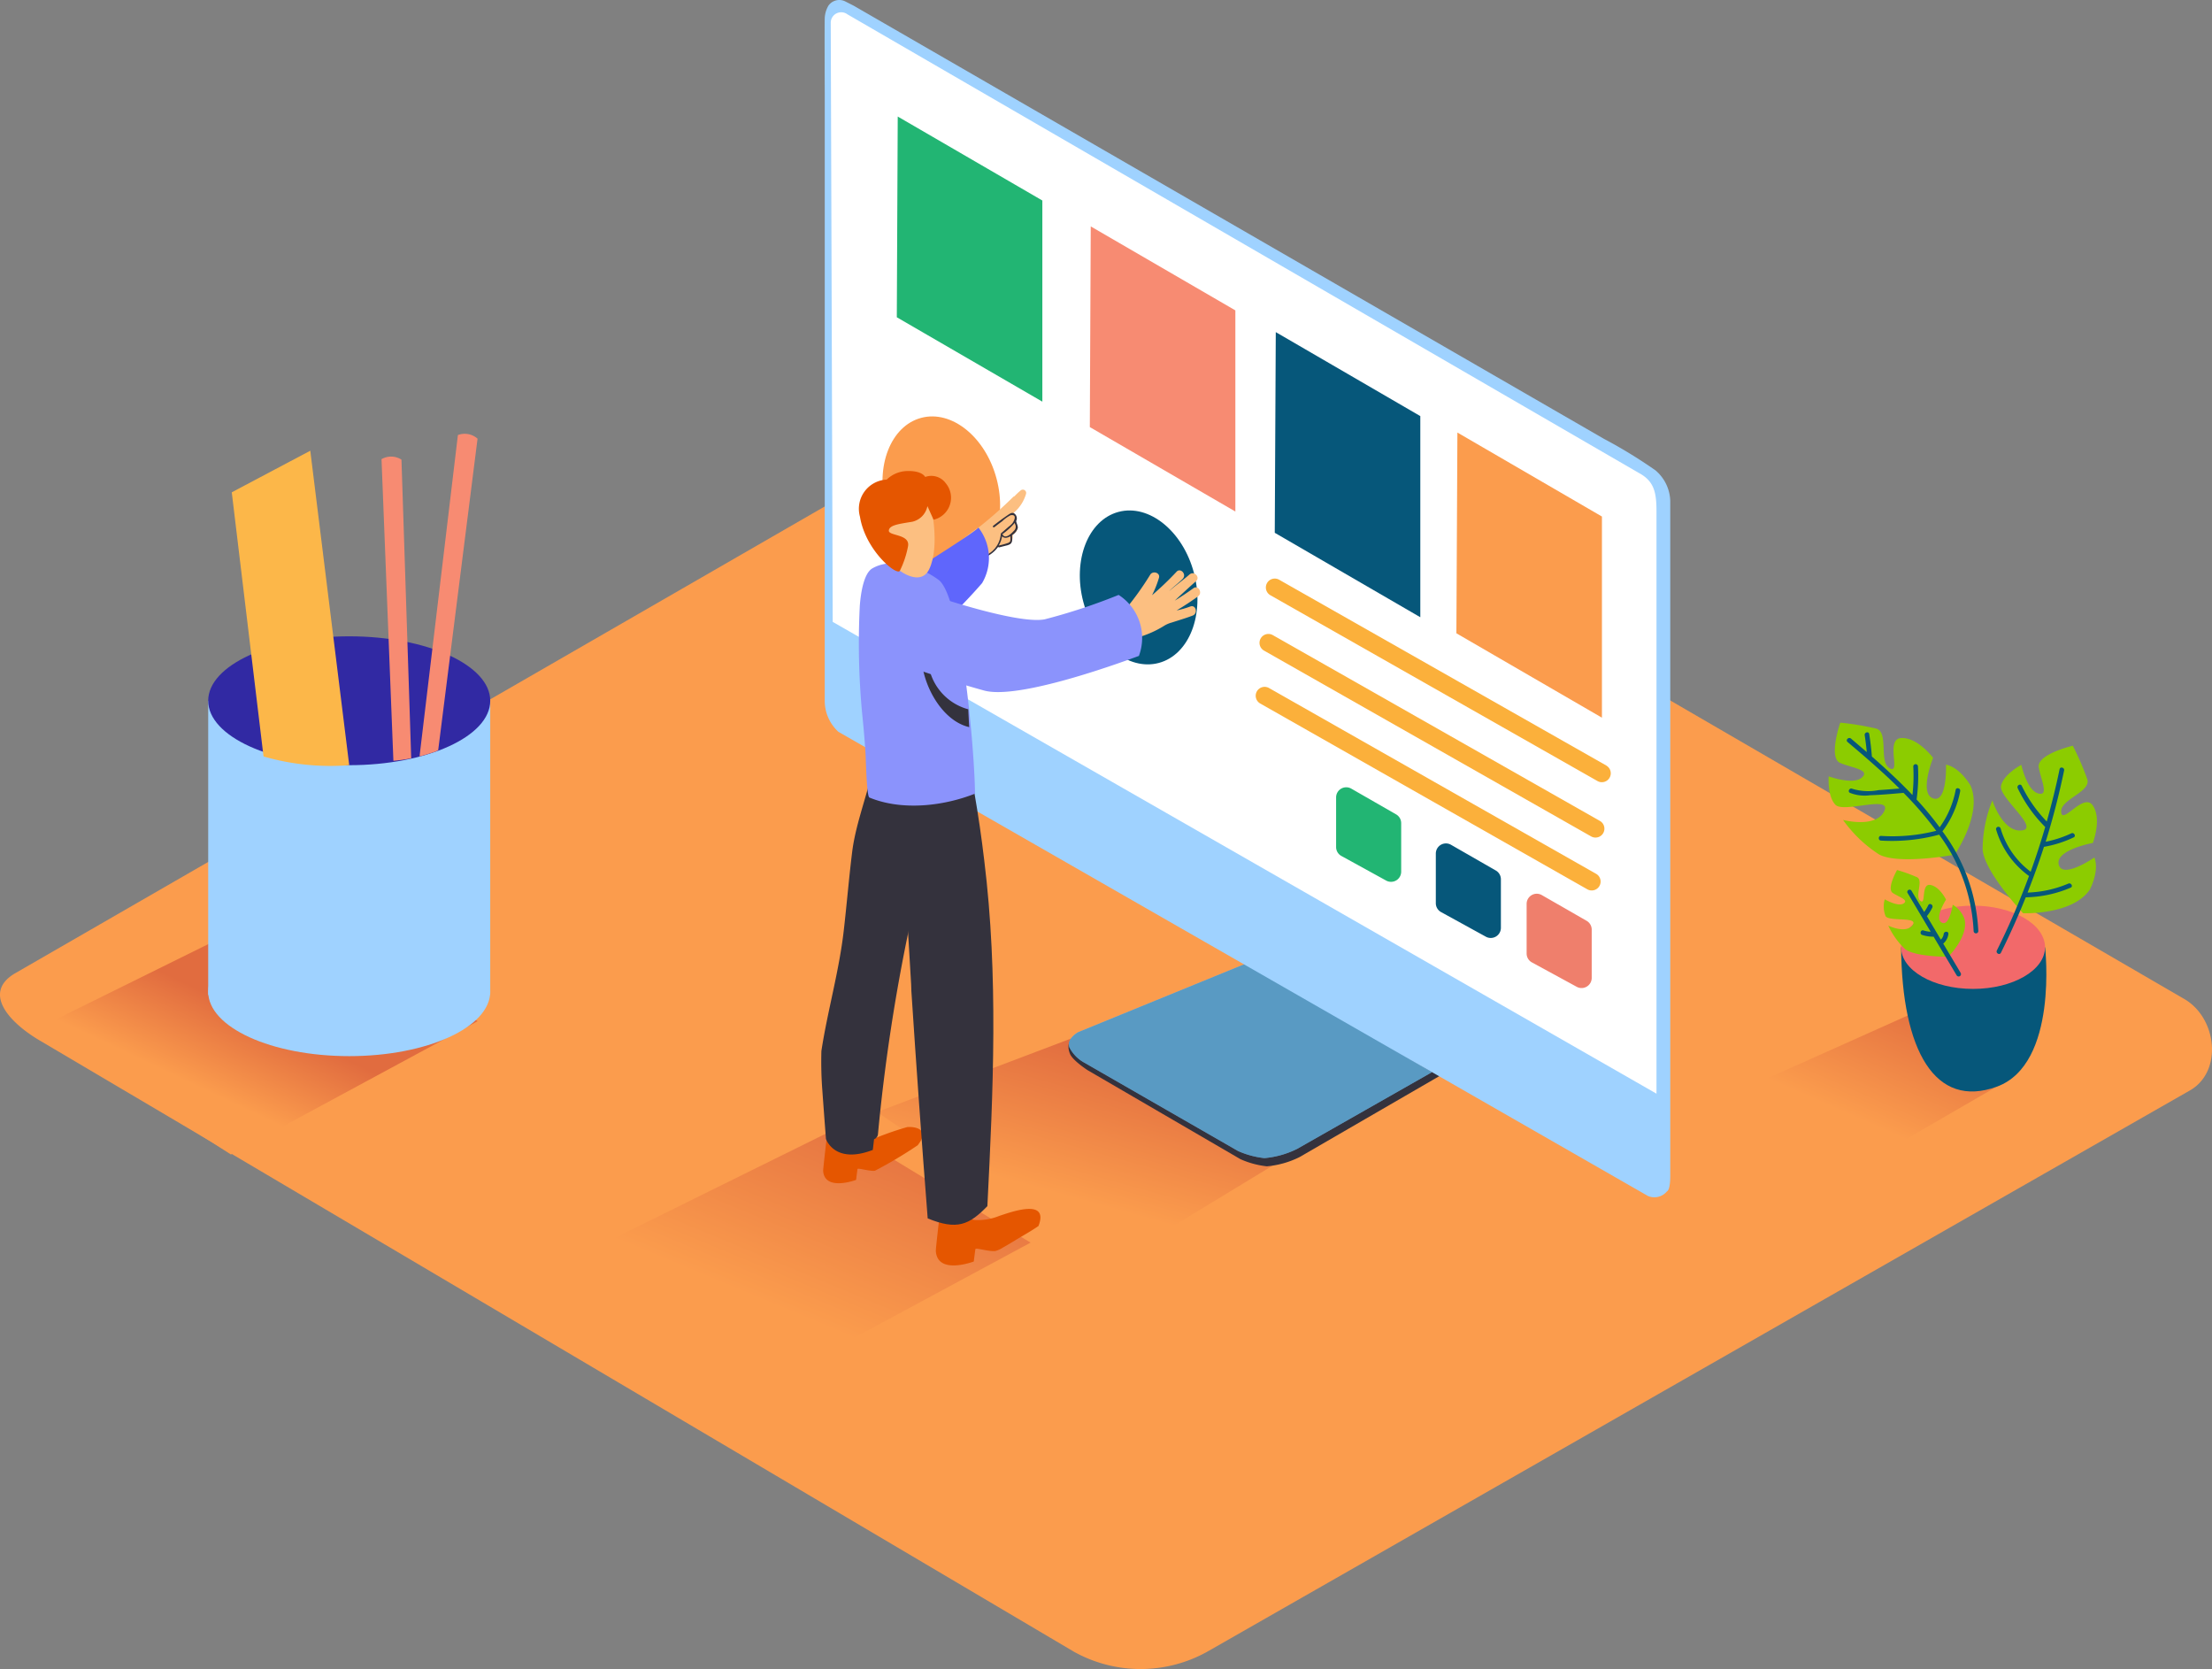 <svg xmlns="http://www.w3.org/2000/svg" xmlns:xlink="http://www.w3.org/1999/xlink" width="240" height="181.06" viewBox="0 0 240 181.06">
  <rect x="0" y="0" width="240" height="181.06" fill="#808080" stroke="none"/>
  <defs>
    <linearGradient id="linear-gradient" x1="0.334" y1="0.708" x2="0.61" y2="0.197" gradientUnits="objectBoundingBox">
      <stop offset="0" stop-color="#fb9c4d"/>
      <stop offset="0.98" stop-color="#e16c3f"/>
    </linearGradient>
    <linearGradient id="linear-gradient-2" x1="0.359" y1="0.674" x2="0.858" y2="0" xlink:href="#linear-gradient"/>
    <linearGradient id="linear-gradient-3" x1="0.358" y1="0.663" x2="0.859" y2="0.006" xlink:href="#linear-gradient"/>
    <linearGradient id="linear-gradient-4" x1="0.324" y1="0.692" x2="0.523" y2="0.456" xlink:href="#linear-gradient"/>
  </defs>
  <g id="why1" transform="translate(-8.75 -11.947)">
    <path id="Path_922" data-name="Path 922" d="M125.2,213.041,13.419,146.984c-3.561-2-6.614-5.283-3.143-7.435L122.459,74.878c1.681-1.044,4.237-1.727,5.95-.734l117.328,68.125c3.561,2.068,4.2,7.841.644,9.909L139.93,212.97a14.858,14.858,0,0,1-14.734.071Z" transform="translate(0 -21.954)" fill="#fb9c4d"/>
    <path id="Path_923" data-name="Path 923" d="M156.56,193.179l28.7-10.869,23.767,10.875L182.26,209.453C176.21,205.516,162.423,197.366,156.56,193.179Z" transform="translate(-52.634 -60.604)" fill="url(#linear-gradient)"/>
    <path id="Path_924" data-name="Path 924" d="M107.72,215.2l27.388-13.53,20.7,12.57-26.769,14.438C123,224.767,113.583,219.387,107.72,215.2Z" transform="translate(-35.242 -67.491)" fill="url(#linear-gradient-2)"/>
    <path id="Path_925" data-name="Path 925" d="M208.476,175.47l-19.231,7.216s-.805.522-.29,1.772c.3.715,1.888,1.746,1.888,1.746l16.6,9.664a9.575,9.575,0,0,0,2.861.773,9.859,9.859,0,0,0,3.55-1l15.462-8.955Z" transform="translate(-64.104 -58.171)" fill="#34323d"/>
    <path id="Path_926" data-name="Path 926" d="M208.23,174.08l-18.374,7.512s-1.289.7-.947,1.656a3.969,3.969,0,0,0,1.643,1.669l16.648,9.567a9.573,9.573,0,0,0,2.861.773,9.859,9.859,0,0,0,3.55-1l14.638-8.324Z" transform="translate(-64.128 -57.676)" fill="#9fd2ff"/>
    <path id="Path_927" data-name="Path 927" d="M208.23,174.08l-18.374,7.512s-1.289.7-.947,1.656a3.969,3.969,0,0,0,1.643,1.669l16.648,9.567a9.573,9.573,0,0,0,2.861.773,9.859,9.859,0,0,0,3.55-1l14.638-8.324Z" transform="translate(-64.128 -57.676)" fill="#06577a" opacity="0.45"/>
    <path id="Path_928" data-name="Path 928" d="M237.053,141.691a1.772,1.772,0,0,0,2.055-.5s.361-.071.361-1.649V66.286a4.51,4.51,0,0,0-1.6-3.312,52.978,52.978,0,0,0-5.605-3.427l-81.4-46.986-.915-.464a1.437,1.437,0,0,0-1.817.464,2.925,2.925,0,0,0-.4,1.334c-.032.767,0,8.169,0,8.169V87.972a4.555,4.555,0,0,0,1.483,3.364Z" transform="translate(-49.498)" fill="#9fd2ff"/>
    <path id="Path_929" data-name="Path 929" d="M238.342,131.325v-63.2c0-2.1-.29-3.273-1.933-4.149L150.56,14.236a1.134,1.134,0,0,0-1.81.915l.213,64.993Z" transform="translate(-49.865 -0.735)" fill="#fff"/>
    <path id="Path_930" data-name="Path 930" d="M303.26,190.5l18.194-8.15,9.986,7.409-15.288,8.865C312.479,196.247,306.8,193.006,303.26,190.5Z" transform="translate(-104.871 -60.618)" fill="url(#linear-gradient-3)"/>
    <path id="Path_931" data-name="Path 931" d="M269.921,93.89v21.821l-15.791-9.155.11-21.776Z" transform="translate(-87.363 -25.909)" fill="#fb9c4d"/>
    <path id="Path_932" data-name="Path 932" d="M239.321,76.98V98.8L223.53,89.64l.11-21.77Z" transform="translate(-76.469 -19.894)" fill="#06577a"/>
    <path id="Path_933" data-name="Path 933" d="M208.161,59.18V81L192.37,71.84l.1-21.77Z" transform="translate(-65.375 -13.562)" fill="#f78b72"/>
    <path id="Path_934" data-name="Path 934" d="M175.641,40.68V62.5L159.85,53.346l.1-21.776Z" transform="translate(-53.797 -6.981)" fill="#22b573"/>
    <line id="Line_16" data-name="Line 16" x1="35.505" y1="20.172" transform="translate(147.055 75.667)" fill="#fb9c4d"/>
    <path id="Path_935" data-name="Path 935" d="M259.01,129.662,223.5,109.5a.966.966,0,0,0-.973,1.669l35.505,20.166a.966.966,0,0,0,.973-1.669Z" transform="translate(-75.96 -34.661)" fill="#fbb03b"/>
    <line id="Line_17" data-name="Line 17" x1="35.505" y1="20.166" transform="translate(146.366 81.678)" fill="#fb9c4d"/>
    <path id="Path_936" data-name="Path 936" d="M257.93,138.992l-35.505-20.166a.966.966,0,0,0-.973,1.669l35.505,20.166a.966.966,0,0,0,.973-1.669Z" transform="translate(-75.575 -37.98)" fill="#fbb03b"/>
    <line id="Line_18" data-name="Line 18" x1="35.505" y1="20.166" transform="translate(145.948 87.418)" fill="#fb9c4d"/>
    <path id="Path_937" data-name="Path 937" d="M257.29,147.9l-35.505-20.165a.966.966,0,0,0-.973,1.669l35.505,20.165a.966.966,0,0,0,.973-1.669Z" transform="translate(-75.347 -41.15)" fill="#fbb03b"/>
    <ellipse id="Ellipse_85" data-name="Ellipse 85" cx="6.204" cy="8.479" rx="6.204" ry="8.479" transform="translate(124.113 69.076) rotate(-14.92)" fill="#06577a"/>
    <ellipse id="Ellipse_86" data-name="Ellipse 86" cx="6.204" cy="8.479" rx="6.204" ry="8.479" transform="translate(102.703 58.874) rotate(-14.92)" fill="#fb9c4d"/>
    <path id="Path_938" data-name="Path 938" d="M151.718,203.519a33.365,33.365,0,0,1,4.838-1.8c.941-.071,2.506.251,1.14,1.971a47.2,47.2,0,0,1-4.639,2.764c-.541.084-1.855-.329-1.888-.187s-.155,1.179-.155,1.179-3.428,1.289-3.576-.986c0-.3.5-4.555.5-4.555" transform="translate(-49.377 -67.504)" fill="#e55600"/>
    <path id="Path_939" data-name="Path 939" d="M147.132,171.567c.676-4.407,1.933-8.678,2.435-13.137.322-2.8.554-5.624.9-8.427s1.392-5.515,2.062-8.292a.3.3,0,0,0-.142-.341,1,1,0,0,1,.09-.29c.348-.329.7-.644,1.044-.941l4.793,3.221s0,2.931-.18,7.19c-.554,2.48-.979,4.69-1.611,7.042a.644.644,0,0,1,.148.561,199.08,199.08,0,0,0-3.4,22.42.644.644,0,0,1-.425.561l-.135,1.16c-4.168,1.611-5.083-1.192-5.083-1.192s-.187-2.39-.425-5.7C147.119,174.112,147.1,172.843,147.132,171.567Z" transform="translate(-49.262 -45.603)" fill="#34323d"/>
    <path id="Path_940" data-name="Path 940" d="M192.658,114.2l.11.039a.535.535,0,0,1,.245-.831c.232-.077.47-.142.709-.219a.471.471,0,0,1,.064-.077,1.448,1.448,0,0,1,.251-.18.457.457,0,0,1,.387-.206h.18c.2-.045.406-.084.644-.129l.728-.161a.522.522,0,0,1,.1-.18,32.542,32.542,0,0,0,2.738-3.82c.3-.451,1.134-.18.928.387a11.074,11.074,0,0,1-.741,1.855,33.75,33.75,0,0,0,2.641-2.526c.419-.5,1.127.219.715.715-.251.3-1.243,1.069-1.495,1.366.483-.445,1.707-1.359,2.2-1.8s1.2.283.715.715q-1.173,1.044-2.313,2.12c.689-.425,1.366-.87,2.023-1.347.528-.387,1.031.5.509.876-.754.548-1.533,1.057-2.332,1.533a10.247,10.247,0,0,0,1.482-.425c.606-.238.87.741.271.979-.5.193-1.012.354-1.52.515l-.767.245a3.073,3.073,0,0,0-.85.374,11.217,11.217,0,0,1-3.221,1.347l-.213.129a.445.445,0,0,1-.438,0,7.4,7.4,0,0,1-4.02-.322C191.788,114.949,192.014,113.97,192.658,114.2Z" transform="translate(-65.256 -34.161)" fill="#fcbf81"/>
    <path id="Path_941" data-name="Path 941" d="M169.24,101.156a5.612,5.612,0,0,1,.606-.58.084.084,0,0,0,0,.045.1.1,0,0,0,.161.09l.4-.3a.49.49,0,0,0-.045.155.419.419,0,0,0,.329.464.412.412,0,0,0,.528-.367l.168-.1a.419.419,0,0,0,0,.129.367.367,0,0,0,.515.341l.174-.077a.3.3,0,0,0,.225.09,9.422,9.422,0,0,0,1.134-.052.161.161,0,0,1,.039-.264,10.514,10.514,0,0,1,1.5-.406h.058l.039-.032a1.437,1.437,0,0,0,.277-.992,1.127,1.127,0,0,0,.535-.818.174.174,0,0,1-.077-.071.779.779,0,0,1-.09-.238,1.089,1.089,0,0,1-.058-.374.148.148,0,0,1,.1-.135c-.084-.264-.193-.528-.3-.767a4.2,4.2,0,0,0,1.327-2.036.361.361,0,0,0-.573-.387,7.616,7.616,0,0,0-.689.644.3.3,0,0,0-.135.071,44.6,44.6,0,0,1-3.634,3.221,19.459,19.459,0,0,0-2.577,2.017C169.13,100.453,166.611,103.159,169.24,101.156Zm1.347-.644h0a.1.1,0,0,0,.135.058h0a.374.374,0,0,0,.271.161.235.235,0,0,1-.432-.187Z" transform="translate(-56.713 -29.329)" fill="#fcbf81"/>
    <path id="Path_942" data-name="Path 942" d="M170.355,102.919a3.91,3.91,0,0,0,1.289-.709.754.754,0,0,1,1.076.071,4.4,4.4,0,0,0,.238-.548.792.792,0,0,1,1.495.515,3.865,3.865,0,0,1-1.334,1.933,6.443,6.443,0,0,1-2.133.857.812.812,0,0,1-.928-.979l-.045-.077a.8.8,0,0,1,.341-1.063Z" transform="translate(-57.383 -31.768)" fill="#fcbf81"/>
    <path id="Path_943" data-name="Path 943" d="M173.935,103.264a3.221,3.221,0,0,0,1.888-1.289.09.09,0,0,0,.11.071l.734-.187a1.476,1.476,0,0,0,.432-.155c.316-.2.225-.586.225-.908a.1.1,0,0,0,0-.058l.129-.11a1.353,1.353,0,0,0,.483-.644c.052-.271-.129-.528-.167-.792a.644.644,0,0,0-.122-.754c-.264-.258-.528-.077-.78.1q-.812.554-1.585,1.166c-.1.077,0,.225.129.148q.419-.329.85-.644a3.725,3.725,0,0,1,.9-.644c.8-.148.341.722.155.921a2.6,2.6,0,0,1-.361.322l-.818.709h0a.09.09,0,0,0-.032.071,2.777,2.777,0,0,1-2.178,2.5C173.761,103.129,173.8,103.322,173.935,103.264Zm2.429-2.577a.09.09,0,0,0-.1,0v-.064a7.512,7.512,0,0,0,1.353-1.231.891.891,0,0,0,.077.232.6.6,0,0,1-.187.644c-.238.264-.831.85-1.16.47ZM175.9,101.8a2.764,2.764,0,0,0,.341-.954c.264.271.606.161.9,0a2.182,2.182,0,0,1,0,.412c0,.206-.161.29-.348.341a7.372,7.372,0,0,1-.921.251Z" transform="translate(-58.766 -30.722)" fill="#34323d"/>
    <path id="Path_944" data-name="Path 944" d="M156.23,108.241c.309-.483,10.559-6.687,11.184-7.461a5.354,5.354,0,0,1,.4,6.024s-5.747,6.733-8.736,7.332" transform="translate(-52.507 -31.601)" fill="#5f66fc"/>
    <path id="Path_945" data-name="Path 945" d="M167,214.47l2.319.831a1.289,1.289,0,0,0,.934.85.515.515,0,0,0,.322.18,6.069,6.069,0,0,0,2.751-.445c1.108-.348,5.438-2,4.239,1.1-.792.554-1.675,1.037-2.48,1.527-.457.277-.908.554-1.379.812a2.738,2.738,0,0,1-.812.374c-.644.1-2.133-.374-2.171-.213s-.18,1.353-.18,1.353-3.943,1.508-4.117-1.134C166.41,219.36,167,214.47,167,214.47Z" transform="translate(-56.138 -72.044)" fill="#e55600"/>
    <path id="Path_946" data-name="Path 946" d="M160.224,162.575c-.483-7.789-.747-15.63-2.4-23.284-.071-1.991-1.359-.722-1.289-1.508.7-6.41,10.038,1.218,10.038,1.218.38.309.425,2.274.5,2.719q.644,3.692,1.082,7.409c1.546,12.512.973,24.965.341,37.516-1.984,2.029-3.279,2.635-6.475,1.327q-.966-12.322-1.772-24.656Z" transform="translate(-52.616 -43.852)" fill="#34323d"/>
    <path id="Path_947" data-name="Path 947" d="M153.806,123.032a81.257,81.257,0,0,1-.251-11.6c.071-1.011.348-3.5,1.359-4.085,2.223-1.289,5.315-.135,7.19,1.243,2.5,1.843,3.943,18.98,3.949,23.194-3.44,1.359-7.937,1.875-11.455.419-.309-.129-.38-4.336-.425-4.858C154.083,125.905,153.954,124.462,153.806,123.032Z" transform="translate(-51.519 -33.739)" fill="#8b93fc"/>
    <path id="Path_948" data-name="Path 948" d="M164.727,123.093a5.94,5.94,0,0,0,4.368,5.219c0,.238.077,1.72.1,1.933-2.809-.644-4.877-4.194-5.154-7.177C163.98,122.642,164.657,122.648,164.727,123.093Z" transform="translate(-55.284 -39.418)" fill="#34323d"/>
    <path id="Path_949" data-name="Path 949" d="M161.822,95.934c.219.1,1.289,4.9.039,7.461s-5.322-1.089-6.082-3.357S157.705,93.995,161.822,95.934Z" transform="translate(-52.3 -29.686)" fill="#fcbf81"/>
    <path id="Path_950" data-name="Path 950" d="M160.918,95.066a2.165,2.165,0,0,1-1.649,1.694c-1.372.232-2.493.348-2.538.954s2.332.354,2.081,1.714a10.308,10.308,0,0,1-.876,2.635c-.264.644-3.724-2.126-4.336-5.843a3.172,3.172,0,0,1,2.9-4.033,3.279,3.279,0,0,1,2.242-.928c1.624-.045,1.933.644,1.933.644a1.933,1.933,0,0,1,2.229.676,2.449,2.449,0,0,1-1.321,3.962Z" transform="translate(-51.543 -28.213)" fill="#e55600"/>
    <path id="Path_951" data-name="Path 951" d="M163.821,112.345s8.794,2.977,11.642,2.422a63.781,63.781,0,0,0,8.021-2.648,5.556,5.556,0,0,1,2.2,6.617c-3.344,1.237-13.278,4.722-16.8,3.756-4.265-1.166-9.02-2.9-9.02-2.9S155.252,116.553,163.821,112.345Z" transform="translate(-53.363 -35.635)" fill="#8b93fc"/>
    <path id="Path_952" data-name="Path 952" d="M273.021,166.3v5.277a1.1,1.1,0,0,1-1.617.96l-4.877-2.654a1.1,1.1,0,0,1-.567-.96v-5.4a1.1,1.1,0,0,1,1.636-.947l4.877,2.8A1.1,1.1,0,0,1,273.021,166.3Z" transform="translate(-91.572 -53.535)" fill="#ef7f6c"/>
    <path id="Path_953" data-name="Path 953" d="M257.721,157.851v5.277a1.1,1.1,0,0,1-1.617.96l-4.877-2.68a1.1,1.1,0,0,1-.567-.96v-5.4a1.1,1.1,0,0,1,1.636-.947l4.877,2.8a1.1,1.1,0,0,1,.548.947Z" transform="translate(-86.125 -50.518)" fill="#06577a"/>
    <path id="Path_954" data-name="Path 954" d="M240.921,148.4v5.277a1.1,1.1,0,0,1-1.617.96l-4.877-2.68a1.1,1.1,0,0,1-.567-.96v-5.4a1.1,1.1,0,0,1,1.636-.947l4.877,2.8A1.1,1.1,0,0,1,240.921,148.4Z" transform="translate(-80.144 -47.157)" fill="#22b573"/>
    <path id="Path_955" data-name="Path 955" d="M344.693,171.45s1.475,12.666-5.231,15.121-10.308-3.93-10.392-15.121" transform="translate(-114.052 -56.741)" fill="#06577a"/>
    <ellipse id="Ellipse_87" data-name="Ellipse 87" cx="7.808" cy="4.516" rx="7.808" ry="4.516" transform="translate(215.018 110.193)" fill="#f2696a"/>
    <path id="Path_956" data-name="Path 956" d="M330.535,147.952s3.067-4.426,1.727-7.486c0,0-1.1-1.965-2.667-2.281,0,0,.155,4.194-1.4,3.659s0-4.394,0-4.394-1.643-2.223-3.44-2.152,0,3.924-1.25,3.286-.077-3.917-1.482-4.31a29.522,29.522,0,0,0-3.9-.644s-1.327,3.827,0,4.375,3.279.734,2.345,1.578-3.6-.129-3.6-.129-.168,2.152.734,3.086,6.217-1.127,5.277.722-4.452.921-4.452.921a14.237,14.237,0,0,0,3.9,3.737C324.433,149.079,330.535,147.952,330.535,147.952Z" transform="translate(-109.706 -43.287)" fill="#8ccc00"/>
    <path id="Path_957" data-name="Path 957" d="M333.135,167.853s2.216-2.184,1.778-4.065a2.874,2.874,0,0,0-1.289-1.578s-.361,2.4-1.192,1.933.47-2.493.47-2.493-.7-1.437-1.72-1.591-.419,2.229-1.063,1.733.374-2.236-.38-2.577a17.052,17.052,0,0,0-2.152-.773s-1.16,2.029-.464,2.487,1.785.767,1.16,1.147-2.029-.457-2.029-.457a2.813,2.813,0,0,0,.09,1.83c.412.625,3.647,0,2.919.973s-2.629.052-2.629.052a8.317,8.317,0,0,0,1.817,2.538C329.533,167.872,333.135,167.853,333.135,167.853Z" transform="translate(-113.008 -52.113)" fill="#8ccc00"/>
    <path id="Path_958" data-name="Path 958" d="M347.187,155.685s5.38.206,7.242-2.577c0,0,1.063-1.984.49-3.473,0,0-3.453,2.384-3.866.78s3.7-2.358,3.7-2.358.992-2.577,0-4.052-3.312,2.107-3.44.709,3.266-2.171,2.835-3.569a29.506,29.506,0,0,0-1.572-3.634s-3.943.934-3.692,2.352,1.147,3.163-.071,2.822-1.823-3.1-1.823-3.1-1.933,1.018-2.2,2.281,4.291,4.639,2.229,4.838-3.17-3.26-3.17-3.26a14.44,14.44,0,0,0-1.057,5.3C342.935,151.156,347.187,155.685,347.187,155.685Z" transform="translate(-118.93 -44.667)" fill="#8ccc00"/>
    <path id="Path_959" data-name="Path 959" d="M320.372,135.928l1.72,1.469c-.058-.612-.129-1.218-.225-1.823-.052-.322.438-.457.49-.135q.193,1.218.29,2.442c1.508,1.321,3,2.706,4.4,4.175a18.151,18.151,0,0,0,.09-3.105.255.255,0,0,1,.509,0,18.685,18.685,0,0,1-.148,3.589,35.16,35.16,0,0,1,2.5,3.022,10.076,10.076,0,0,0,1.74-4.059c.058-.322.548-.187.49.135a10.418,10.418,0,0,1-1.881,4.3.258.258,0,0,1-.052.045,19.65,19.65,0,0,1,3.9,10.843.255.255,0,0,1-.509,0,19.1,19.1,0,0,0-3.743-10.469,19.606,19.606,0,0,1-6.3.644c-.322,0-.329-.528,0-.509a19.212,19.212,0,0,0,5.985-.554,36.878,36.878,0,0,0-3.543-4.11h-.045c-1.185.1-2.371.213-3.563.251a4.349,4.349,0,0,1-2.21-.258c-.29-.148-.032-.586.258-.438a5.9,5.9,0,0,0,2.848.142c.754-.045,1.508-.11,2.261-.174-1.81-1.8-3.756-3.466-5.631-5.051C319.76,136.076,320.121,135.735,320.372,135.928Z" transform="translate(-110.799 -43.865)" fill="#06577a"/>
    <path id="Path_960" data-name="Path 960" d="M345.065,147.933a.254.254,0,1,1,.49-.135,9.02,9.02,0,0,0,3.26,4.69q.863-2.4,1.578-4.851a15.185,15.185,0,0,1-2.983-4.207c-.142-.3.3-.554.438-.258a14.818,14.818,0,0,0,2.712,3.866c.528-1.868,1-3.763,1.392-5.67.064-.322.554-.187.49.135q-.812,3.917-2,7.731a11.925,11.925,0,0,0,2.777-.908c.3-.142.554.3.258.438a12.475,12.475,0,0,1-3.221,1.024h0c-.535,1.675-1.14,3.324-1.778,4.961a12.292,12.292,0,0,0,4.42-.973c.3-.129.554.309.258.438a12.969,12.969,0,0,1-4.877,1.05q-1.224,3.054-2.693,6.017c-.148.29-.586.039-.438-.258a79.346,79.346,0,0,0,3.486-8.073h0a9.561,9.561,0,0,1-3.563-5.019Z" transform="translate(-119.739 -45.974)" fill="#06577a"/>
    <path id="Path_961" data-name="Path 961" d="M330.54,161.826l1.4,2.345a4.39,4.39,0,0,0,.445-.734c.142-.3.58-.039.438.258a4.843,4.843,0,0,1-.586.928h0l1.514,2.545a1.037,1.037,0,0,0,.309-.612c.039-.322.548-.322.509,0a1.6,1.6,0,0,1-.56,1.044l1.894,3.183a.254.254,0,1,1-.438.258l-2.5-4.194a3.8,3.8,0,0,1-1.237-.187c-.309-.1-.174-.593.135-.49a3.383,3.383,0,0,0,.786.148l-2.532-4.252a.251.251,0,0,1,.425-.238Z" transform="translate(-114.421 -53.289)" fill="#06577a"/>
    <path id="Path_962" data-name="Path 962" d="M14.55,177.91l27.388-13.53,20.7,12.57L35.869,191.413C29.826,187.477,20.413,182.1,14.55,177.91Z" transform="translate(-2.063 -54.226)" fill="url(#linear-gradient-4)"/>
    <path id="Path_963" data-name="Path 963" d="M74.416,129.94v31.833s-30.6,1.7-30.6,0V129.94" transform="translate(-12.476 -41.974)" fill="#9fd2ff"/>
    <ellipse id="Ellipse_88" data-name="Ellipse 88" cx="15.301" cy="6.99" rx="15.301" ry="6.99" transform="translate(31.338 112.538)" fill="#9fd2ff"/>
    <ellipse id="Ellipse_89" data-name="Ellipse 89" cx="15.301" cy="6.99" rx="15.301" ry="6.99" transform="translate(31.338 80.976)" fill="#3129a3"/>
    <path id="Path_964" data-name="Path 964" d="M81.318,119.39l-.1.058c-.586.206-1.179.393-1.785.541l4.162-34.861a2.1,2.1,0,0,1,2.133.393l-4.271,33.8Z" transform="translate(-25.164 -25.987)" fill="#f78b72"/>
    <path id="Path_965" data-name="Path 965" d="M74.289,121.84,73,89.118a2.085,2.085,0,0,1,2.165.052l1.057,32.4a17.144,17.144,0,0,1-1.933.271Z" transform="translate(-22.856 -27.361)" fill="#f78b72"/>
    <path id="Path_966" data-name="Path 966" d="M60.524,121.954,56.3,87.84,47.78,92.35l3.447,28.657a26.022,26.022,0,0,0,9.3.947Z" transform="translate(-13.884 -26.998)" fill="#fcb749"/>
  </g>
</svg>
